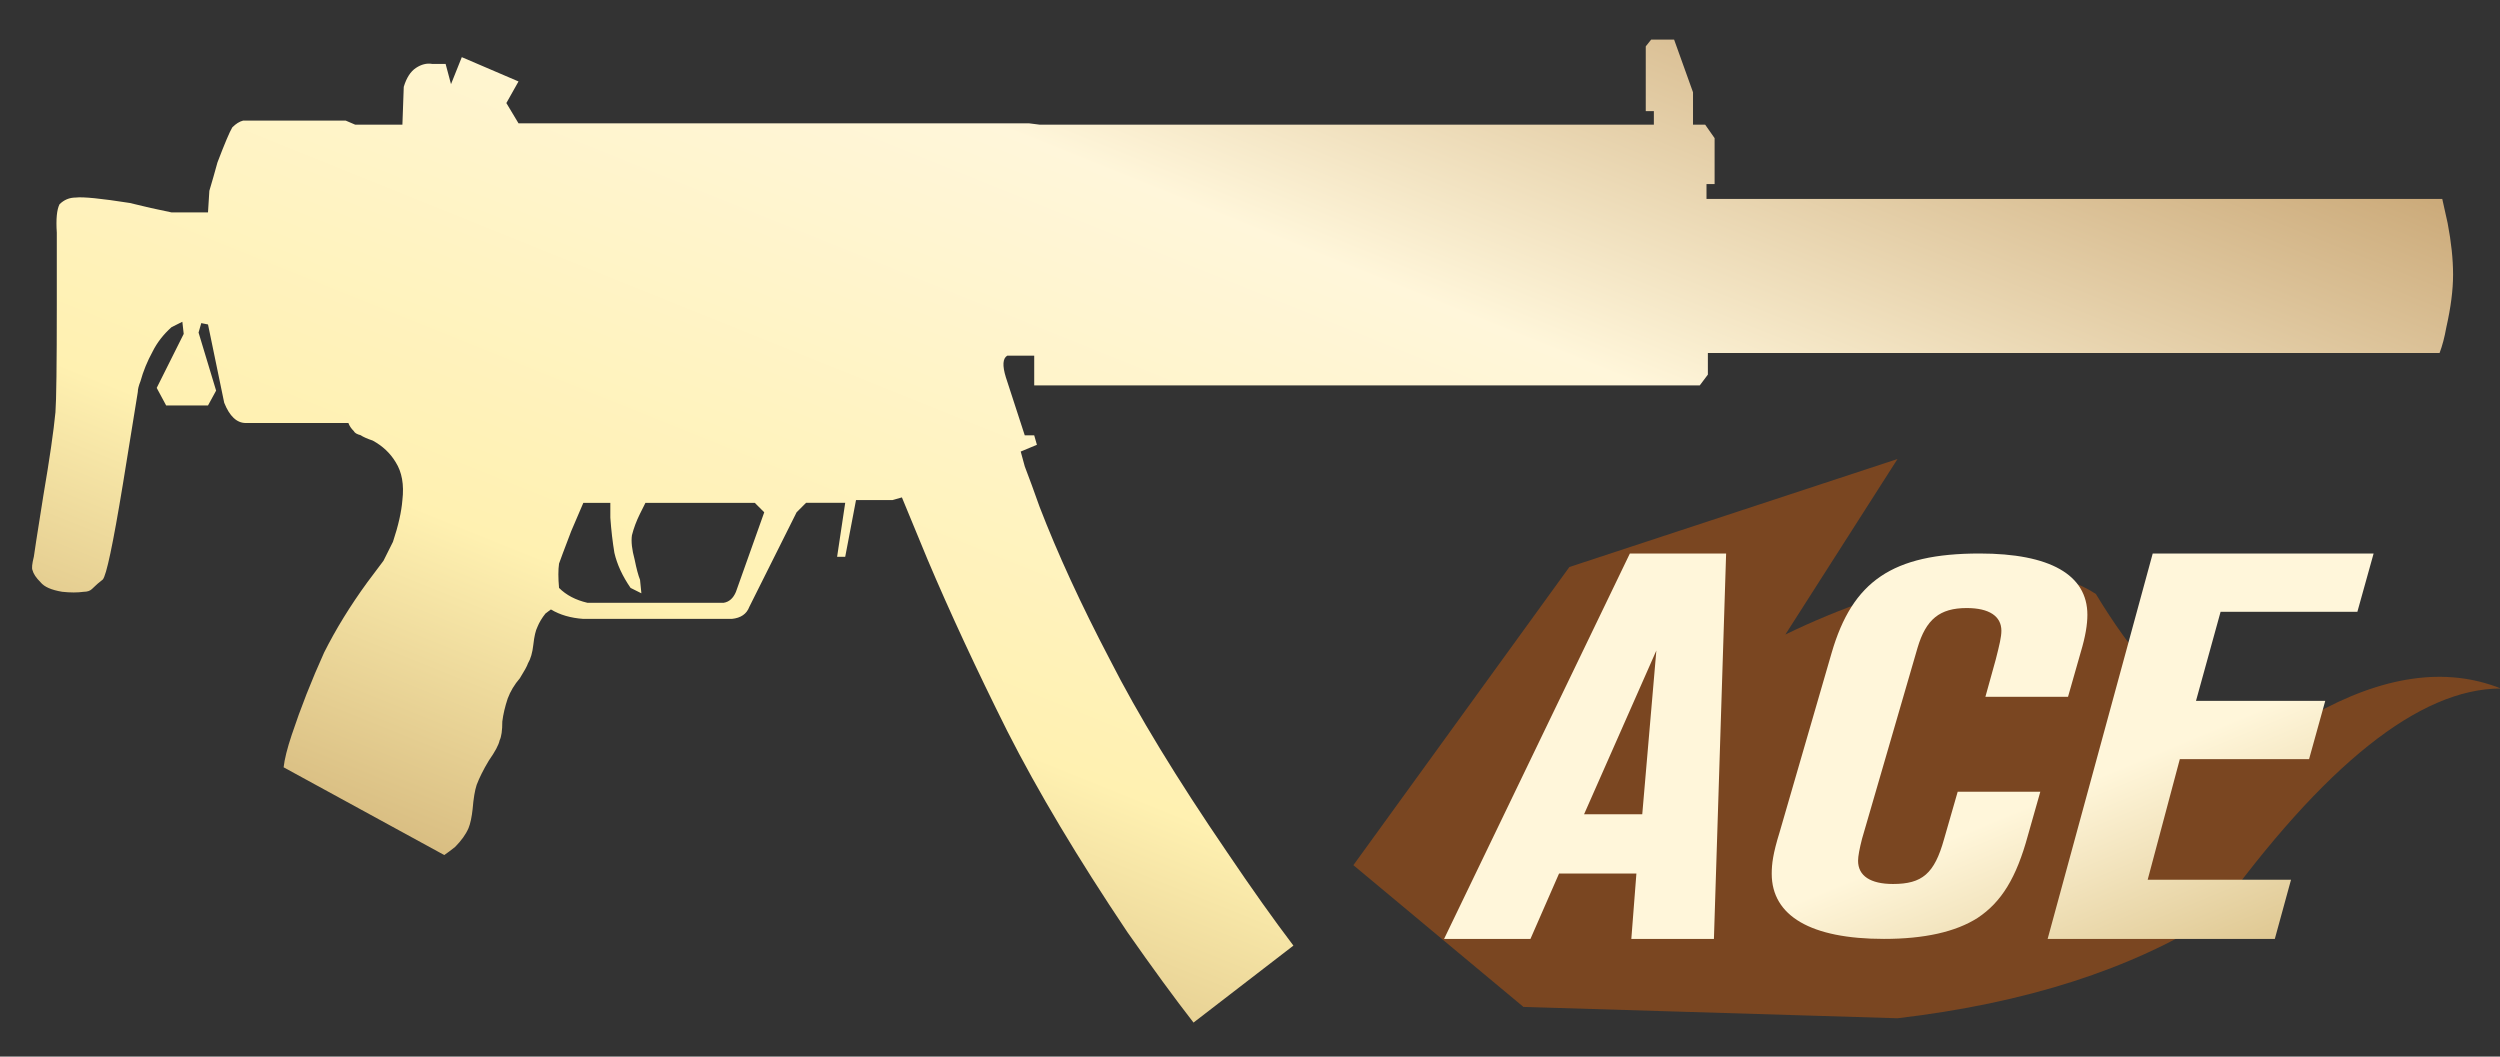 <?xml version="1.0" encoding="utf-8"?>
<!-- Generator: Adobe Illustrator 16.0.0, SVG Export Plug-In . SVG Version: 6.00 Build 0)  -->
<!DOCTYPE svg PUBLIC "-//W3C//DTD SVG 1.1//EN" "http://www.w3.org/Graphics/SVG/1.1/DTD/svg11.dtd">
<svg version="1.1" id="图层_1" xmlns="http://www.w3.org/2000/svg" xmlns:xlink="http://www.w3.org/1999/xlink" x="0px" y="0px"
	 width="92.592px" height="39.133px" viewBox="0 0 92.592 39.133" enable-background="new 0 0 92.592 39.133" xml:space="preserve">
<rect x="0" y="0" width="92.592" height="39.133" fill="#333333" stroke="none"/>
<rect fill="none" width="92.592" height="39.133"/>
<g>
	
		<linearGradient id="SVGID_1_" gradientUnits="userSpaceOnUse" x1="-255.493" y1="405.143" x2="-256.493" y2="404.143" gradientTransform="matrix(89.667 0 0 -36.404 22992.246 14747.066)">
		<stop  offset="0" style="stop-color:#BB925B"/>
		<stop  offset="0.343" style="stop-color:#FFF6DA"/>
		<stop  offset="0.657" style="stop-color:#FFF1B1"/>
		<stop  offset="1" style="stop-color:#B38B54"/>
	</linearGradient>
	<path fill="url(#SVGID_1_)" d="M90.854,10.174c0,0.566-0.084,1.216-0.25,1.95c-0.065,0.367-0.149,0.684-0.25,0.95h-27.1v0.8
		l-0.3,0.4h-24.65v-1.1h-1c-0.167,0.1-0.184,0.367-0.05,0.8l0.7,2.15h0.35l0.1,0.35l-0.6,0.25l0.15,0.55
		c0.167,0.434,0.35,0.934,0.55,1.5c0.667,1.732,1.534,3.616,2.6,5.65c1.033,2.033,2.483,4.416,4.35,7.148
		c0.9,1.334,1.717,2.484,2.45,3.45l-3.7,2.851c-0.7-0.899-1.517-2.018-2.45-3.351c-1.833-2.733-3.316-5.216-4.45-7.45
		c-1.133-2.266-2.117-4.383-2.95-6.35l-0.95-2.3l-0.35,0.1h-1.35l-0.4,2.101h-0.3l0.3-2h-1.45l-0.35,0.35l-1.75,3.5
		c-0.1,0.268-0.316,0.416-0.65,0.449h-5.5c-0.467-0.033-0.867-0.149-1.2-0.35l-0.2,0.149c-0.133,0.166-0.233,0.334-0.3,0.5
		c-0.067,0.133-0.117,0.351-0.15,0.649c-0.033,0.301-0.1,0.533-0.2,0.699c-0.033,0.102-0.133,0.283-0.3,0.551
		c-0.2,0.232-0.35,0.482-0.45,0.75c-0.1,0.301-0.167,0.584-0.2,0.851c0,0.334-0.033,0.565-0.1,0.7
		c-0.033,0.166-0.167,0.416-0.4,0.75c-0.2,0.332-0.35,0.634-0.45,0.898c-0.067,0.2-0.117,0.5-0.15,0.9
		c-0.033,0.3-0.083,0.533-0.15,0.699c-0.1,0.233-0.267,0.467-0.5,0.701c-0.167,0.133-0.3,0.231-0.4,0.299l-5.95-3.25
		c0.034-0.299,0.133-0.699,0.3-1.199c0.333-1,0.733-2.018,1.2-3.051c0.434-0.865,0.967-1.732,1.6-2.601c0.3-0.399,0.5-0.667,0.6-0.8
		c0.133-0.268,0.25-0.5,0.35-0.7c0.2-0.6,0.316-1.117,0.35-1.55c0.066-0.566-0.017-1.033-0.25-1.4c-0.2-0.333-0.483-0.6-0.85-0.8
		c-0.2-0.067-0.35-0.133-0.45-0.2c-0.133-0.033-0.217-0.083-0.25-0.15c-0.1-0.1-0.167-0.2-0.2-0.3h-3.8c-0.333,0-0.6-0.25-0.8-0.75
		l-0.6-2.9l-0.25-0.05l-0.1,0.35l0.65,2.15l-0.3,0.55h-1.55l-0.35-0.65l1-2l-0.05-0.45l-0.4,0.2c-0.3,0.267-0.533,0.567-0.7,0.9
		c-0.2,0.367-0.35,0.733-0.45,1.1c-0.067,0.167-0.1,0.3-0.1,0.4l-0.55,3.4c-0.367,2.233-0.617,3.417-0.75,3.549
		c-0.133,0.101-0.267,0.218-0.4,0.351c-0.067,0.065-0.167,0.101-0.3,0.101c-0.233,0.033-0.5,0.033-0.8,0
		c-0.4-0.066-0.667-0.184-0.8-0.351c-0.167-0.167-0.267-0.315-0.3-0.45c-0.033-0.065-0.017-0.232,0.05-0.5
		c0-0.033,0.117-0.783,0.35-2.25c0.233-1.367,0.383-2.4,0.45-3.1c0.033-0.433,0.05-1.75,0.05-3.95v-2.7c-0.033-0.5,0-0.85,0.1-1.05
		c0.167-0.167,0.367-0.25,0.6-0.25c0.267-0.033,0.933,0.033,2,0.2c0.533,0.133,1.05,0.25,1.55,0.35h1.35l0.05-0.8
		c0.1-0.333,0.2-0.684,0.3-1.05c0.267-0.7,0.45-1.133,0.55-1.3c0.133-0.133,0.267-0.217,0.4-0.25c0.067,0,0.117,0,0.15,0h3.65
		l0.35,0.15h1.75l0.05-1.4c0.1-0.333,0.25-0.567,0.45-0.7c0.2-0.133,0.4-0.183,0.6-0.15c0.2,0,0.367,0,0.5,0l0.2,0.75l0.4-1l2.1,0.9
		l-0.45,0.8l0.45,0.75h18.9l0.4,0.05h22.75v-0.5h-0.3v-2.4l0.2-0.25h0.85l0.7,1.95v1.2h0.45l0.35,0.5v1.7h-0.3v0.55h27.25l0.2,0.9
		C90.789,8.974,90.854,9.607,90.854,10.174z M28.305,18.974l-0.35-0.35h-4.05l-0.2,0.4c-0.133,0.267-0.233,0.534-0.3,0.8
		c-0.034,0.233,0,0.533,0.1,0.9c0.067,0.333,0.133,0.583,0.2,0.75l0.05,0.5l-0.4-0.2c-0.3-0.434-0.5-0.867-0.6-1.3
		c-0.066-0.399-0.117-0.833-0.15-1.3v-0.55h-1l-0.45,1.05c-0.267,0.7-0.417,1.1-0.45,1.2c-0.033,0.233-0.033,0.533,0,0.9
		c0.267,0.268,0.617,0.45,1.05,0.551h5.05c0.2-0.033,0.35-0.166,0.45-0.4L28.305,18.974z"/>
</g>
<g>
	<g>
		<g>
			<path fill="#7A4621" d="M50.125,32.043l6.298,5.25l13.855,0.42c4.758-0.56,8.676-1.818,11.755-3.778
				c4.058-5.624,7.589-8.435,10.592-8.435c-2.039-0.814-4.372-0.48-7,1c-2.628,1.479-5.294-0.021-8-4.5
				c-2.519-1.68-7.456-0.463-11.5,1.5l4.153-6.5l-12.153,4L50.125,32.043z"/>
		</g>
	</g>
</g>
<linearGradient id="SVGID_2_" gradientUnits="userSpaceOnUse" x1="-251.878" y1="387.946" x2="-250.878" y2="386.944" gradientTransform="matrix(34.428 0 0 -14.275 8726.357 5558.877)">
	<stop  offset="0.607" style="stop-color:#FFF6DA"/>
	<stop  offset="1" style="stop-color:#D6BB7E"/>
</linearGradient>
<path fill="url(#SVGID_2_)" d="M63.93,20.5h-3.565l-6.881,14.274h3.199l1.059-2.421h2.865l-0.188,2.421h3.059L63.93,20.5z
	 M61.346,24.094l-0.522,6.063h-2.155L61.346,24.094z M77.31,22.77c0-1.482-1.385-2.27-3.992-2.27c-3.23,0-4.709,1.029-5.48,3.68
	l-1.93,6.652c-0.242,0.78-0.289,1.168-0.289,1.528c0,1.567,1.456,2.414,4.157,2.414c1.487,0,2.654-0.256,3.472-0.78
	c0.879-0.584,1.432-1.482,1.859-3.051l0.46-1.621h-3.06l-0.506,1.759c-0.357,1.279-0.809,1.659-1.891,1.659
	c-0.834,0-1.293-0.301-1.293-0.859c0-0.17,0.055-0.459,0.148-0.819l2.055-7.071c0.312-1.051,0.817-1.471,1.822-1.471
	c0.832,0,1.283,0.303,1.283,0.84c0,0.23-0.07,0.519-0.21,1.07l-0.382,1.377h3.06l0.475-1.666
	C77.239,23.571,77.31,23.131,77.31,22.77z M87.911,20.5H79.73l-3.892,14.274h8.414l0.6-2.191h-5.309l1.191-4.468h4.787l0.599-2.158
	h-4.787l0.911-3.299h5.066L87.911,20.5z"/>
</svg>
